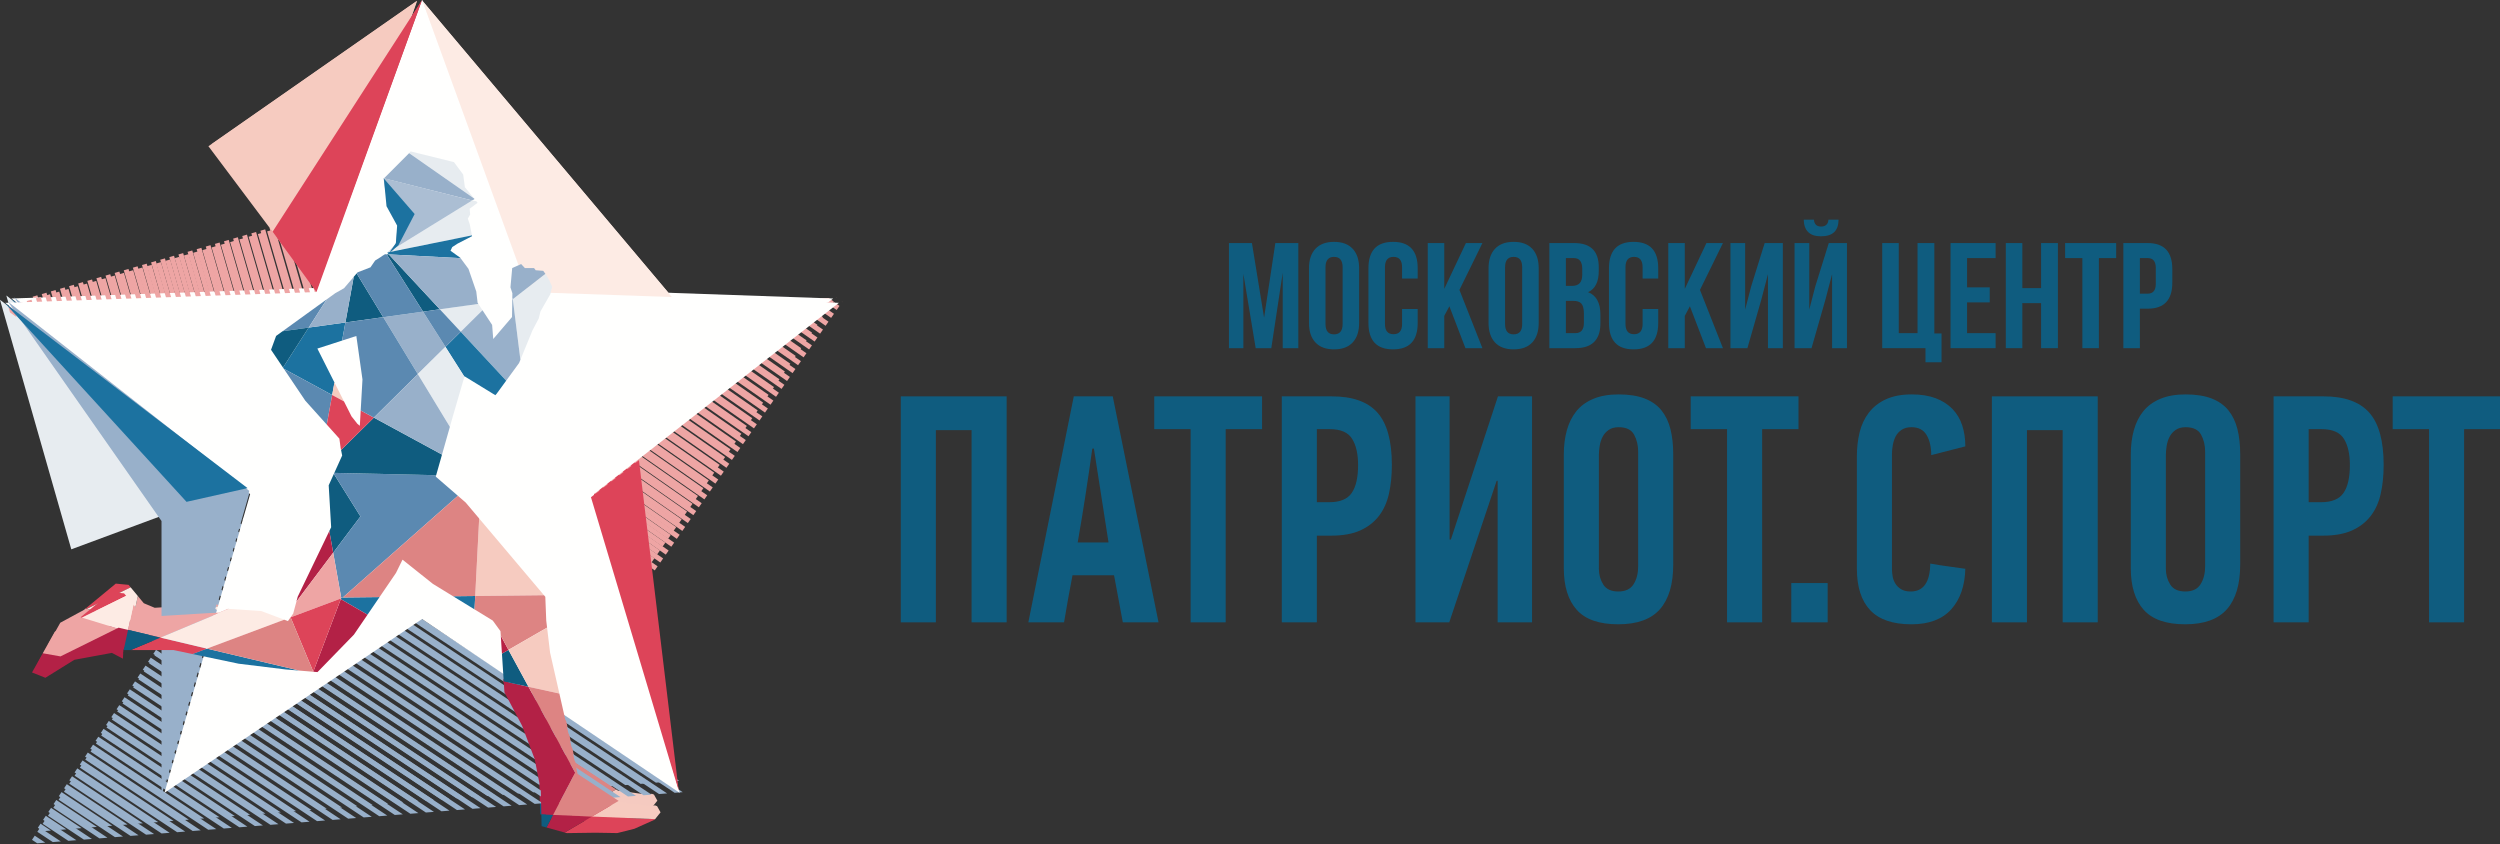 <?xml version="1.0" encoding="UTF-8"?>
<svg width="2550px" height="861px" viewBox="0 0 2550 861" version="1.1" xmlns="http://www.w3.org/2000/svg" xmlns:xlink="http://www.w3.org/1999/xlink">
    <rect x="0" y="0" width="2550" height="861" fill="#333333" stroke="none"/>
    <!-- Generator: Sketch 64 (93537) - https://sketch.com -->
    <title>Artboard 3</title>
    <desc>Created with Sketch.</desc>
    <defs>
        <polygon id="path-1" points="0 861 2550.483 861 2550.483 0.188 0 0.188"></polygon>
    </defs>
    <g id="Artboard-3" stroke="none" stroke-width="1" fill="none" fill-rule="evenodd">
        <polygon id="Fill-380" fill="#FDEAE3" points="533.013 301.39 681.886 298.63 431.001 0.875"></polygon>
        <polygon id="Fill-381" fill="#F5CAC0" points="215.954 146.992 323.477 290.361 425.488 0.871"></polygon>
        <polygon id="Fill-382" fill="#E6EDF1" points="6.426 301.387 78.11 552.272 249.046 488.866"></polygon>
        <path d="M852.8,303.505 L853.101,303.721 L853.273,303.476 L852.8,303.505 Z M837.146,304.373 L847.567,311.656 L850.434,307.548 L845.244,303.928 L837.146,304.373 Z M821.49,305.248 L842.027,319.589 L844.894,315.483 L829.59,304.796 L821.49,305.248 Z M805.836,306.115 L836.486,327.524 L839.353,323.418 L813.936,305.663 L805.836,306.115 Z M790.19,306.99 L830.938,335.459 L833.805,331.353 L798.281,306.545 L790.19,306.99 Z M774.528,307.856 L825.404,343.387 L828.265,339.279 L782.627,307.413 L774.528,307.856 Z M758.873,308.731 L819.863,351.322 L822.724,347.221 L766.966,308.279 L758.873,308.731 Z M743.219,309.599 L814.323,359.264 L817.183,355.149 L751.319,309.147 L743.219,309.599 Z M727.558,310.473 L808.776,367.192 L811.643,363.084 L735.664,310.027 L727.558,310.473 Z M711.91,311.339 L803.235,375.125 L806.109,371.019 L720.003,310.896 L711.91,311.339 Z M696.264,312.214 L797.695,383.06 L800.569,378.945 L704.356,311.762 L696.264,312.214 Z M680.602,313.082 L792.154,390.995 L795.021,386.887 L688.708,312.63 L680.602,313.082 Z M664.955,313.957 L786.612,398.93 L789.48,394.822 L673.047,313.505 L664.955,313.957 Z M649.3,314.83 L781.079,406.865 L783.939,402.75 L657.393,314.38 L649.3,314.83 Z M633.646,315.697 L775.538,414.798 L778.399,410.685 L641.738,315.247 L633.646,315.697 Z M617.991,316.565 L769.998,422.726 L772.858,418.62 L626.077,316.113 L617.991,316.565 Z M602.337,317.44 L764.45,430.661 L767.318,426.555 L610.43,316.995 L602.337,317.44 Z M586.676,318.307 L758.903,438.596 L761.783,434.488 L594.776,317.856 L586.676,318.307 Z M571.022,319.182 L753.368,446.524 L756.236,442.43 L579.121,318.731 L571.022,319.182 Z M555.374,320.048 L747.828,454.464 L750.696,450.358 L563.467,319.598 L555.374,320.048 Z M539.713,320.923 L742.287,462.401 L745.154,458.293 L547.82,320.471 L539.713,320.923 Z M524.066,321.798 L736.746,470.327 L739.613,466.228 L532.165,321.339 L524.066,321.798 Z M508.411,322.664 L731.206,478.269 L734.073,474.163 L516.504,322.214 L508.411,322.664 Z M492.757,323.533 L725.665,486.197 L728.526,482.096 L500.857,323.089 L492.757,323.533 Z M477.103,324.406 L720.125,494.139 L722.992,490.031 L485.196,323.962 L477.103,324.406 Z M461.448,325.274 L714.584,502.067 L717.451,497.966 L469.541,324.822 L461.448,325.274 Z M445.787,326.149 L709.043,510 L711.904,505.901 L453.894,325.697 L445.787,326.149 Z M430.14,327.015 L703.495,517.936 L706.37,513.836 L438.233,326.565 L430.14,327.015 Z M414.486,327.89 L697.955,525.87 L700.829,521.764 L422.578,327.445 L414.486,327.89 Z M398.831,328.757 L692.421,533.804 L695.288,529.697 L406.931,328.305 L398.831,328.757 Z M383.177,329.632 L686.881,541.74 L689.748,537.633 L391.277,329.18 L383.177,329.632 Z M367.523,330.5 L681.34,549.668 L684.207,545.567 L375.622,330.055 L367.523,330.5 Z M351.868,331.373 L675.8,557.601 L678.659,553.509 L359.968,330.923 L351.868,331.373 Z M336.214,332.24 L670.259,565.537 L673.126,561.429 L344.306,331.789 L336.214,332.24 Z M320.56,333.115 L664.718,573.471 L667.578,569.371 L328.652,332.664 L320.56,333.115 Z M304.905,333.983 L659.17,581.405 L662.045,577.306 L312.997,333.538 L304.905,333.983 Z M289.251,334.865 L653.63,589.333 L656.504,585.234 L297.343,334.406 L289.251,334.865 Z M273.597,335.724 L648.089,597.275 L650.963,593.168 L281.696,335.274 L273.597,335.724 Z M257.942,336.599 L642.556,605.202 L645.423,601.102 L266.042,336.147 L257.942,336.599 Z M242.288,337.466 L637.008,613.138 L639.882,609.038 L250.387,337.022 L242.288,337.466 Z M226.641,338.349 L631.474,621.072 L634.334,616.971 L234.733,337.889 L226.641,338.349 Z M210.979,339.209 L625.934,629.006 L628.793,624.907 L219.086,338.757 L210.979,339.209 Z M195.289,340.082 L620.371,636.963 L623.245,632.856 L203.388,339.639 L195.289,340.082 Z" id="Fill-383" fill="#EEA5A4"></path>
        <path d="M677.128,797.663 L255.494,517.684 L252.727,521.856 L669.036,798.301 L677.128,797.663 Z M583.353,805.089 L223.375,566.052 L220.601,570.224 L575.268,805.734 L583.353,805.089 Z M598.985,803.849 L228.722,557.996 L225.956,562.167 L590.9,804.494 L598.985,803.849 Z M614.611,802.616 L234.076,549.932 L231.31,554.103 L606.526,803.254 L614.611,802.616 Z M630.237,801.376 L239.431,541.868 L236.664,546.04 L622.151,802.014 L630.237,801.376 Z M520.836,810.042 L201.958,598.3 L199.191,602.472 L512.751,810.687 L520.836,810.042 Z M536.462,808.802 L207.312,590.236 L204.545,594.408 L528.376,809.447 L536.462,808.802 Z M552.087,807.569 L212.667,582.18 L209.899,586.351 L544.002,808.207 L552.087,807.569 Z M567.72,806.329 L218.021,574.116 L215.247,578.288 L559.642,806.967 L567.72,806.329 Z M458.312,814.995 L180.548,630.555 L177.774,634.719 L450.227,815.633 L458.312,814.995 Z M473.944,813.755 L185.895,622.484 L183.128,626.663 L465.859,814.4 L473.944,813.755 Z M489.57,812.515 L191.249,614.427 L188.482,618.599 L481.492,813.16 L489.57,812.515 Z M505.203,811.282 L196.604,606.363 L193.837,610.535 L497.118,811.92 L505.203,811.282 Z M395.802,819.948 L159.13,662.795 L156.364,666.967 L387.717,820.585 L395.802,819.948 Z M411.428,818.707 L164.492,654.731 L161.718,658.903 L403.343,819.352 L411.428,818.707 Z M427.054,817.475 L169.839,646.667 L167.066,650.839 L418.968,818.113 L427.054,817.475 Z M442.687,816.227 L175.193,638.611 L172.42,642.783 L434.601,816.872 L442.687,816.227 Z M333.278,824.893 L137.721,695.036 L134.954,699.214 L325.192,825.538 L333.278,824.893 Z M348.911,823.661 L143.075,686.979 L140.308,691.151 L340.825,824.298 L348.911,823.661 Z M364.536,822.42 L148.429,678.922 L145.655,683.087 L356.458,823.065 L364.536,822.42 Z M380.169,821.187 L153.784,670.859 L151.01,675.023 L372.084,821.826 L380.169,821.187 Z M270.761,829.853 L116.311,727.29 L113.537,731.455 L262.683,830.491 L270.761,829.853 Z M286.394,828.613 L121.665,719.226 L118.891,723.398 L278.309,829.258 L286.394,828.613 Z M302.02,827.373 L127.012,711.163 L124.245,715.334 L293.935,828.018 L302.02,827.373 Z M317.645,826.141 L132.366,703.106 L129.6,707.278 L309.567,826.778 L317.645,826.141 Z M208.244,834.806 L94.9,759.538 L92.127,763.709 L200.159,835.444 L208.244,834.806 Z M223.87,833.566 L100.248,751.474 L97.481,755.646 L215.784,834.211 L223.87,833.566 Z M239.503,832.319 L105.602,743.411 L102.835,747.582 L231.417,832.964 L239.503,832.319 Z M255.135,831.086 L110.956,735.347 L108.182,739.518 L247.05,831.724 L255.135,831.086 Z M145.727,839.759 L73.483,791.786 L70.717,795.95 L137.642,840.39 L145.727,839.759 Z M161.36,838.519 L78.837,783.722 L76.071,787.893 L153.274,839.157 L161.36,838.519 Z M176.985,837.279 L84.192,775.658 L81.425,779.83 L168.9,837.924 L176.985,837.279 Z M192.618,836.046 L89.546,767.595 L86.773,771.766 L184.533,836.677 L192.618,836.046 Z M83.21,844.705 L52.073,824.026 L49.299,828.198 L75.125,845.35 L83.21,844.705 Z M98.836,843.465 L57.42,815.97 L54.654,820.141 L90.751,844.11 L98.836,843.465 Z M114.468,842.232 L62.775,807.913 L60.008,812.078 L106.383,842.87 L114.468,842.232 Z M130.094,840.992 L68.129,799.842 L65.362,804.014 L122.009,841.63 L130.094,840.992 Z M36.319,848.418 L36.01,848.21 L35.853,848.454 L36.319,848.418 Z M51.952,847.178 L41.365,840.146 L38.591,844.325 L43.866,847.823 L51.952,847.178 Z M67.585,845.945 L46.719,832.097 L43.945,836.261 L59.499,846.583 L67.585,845.945 Z M645.87,800.143 L244.785,533.805 L242.018,537.983 L637.784,800.774 L645.87,800.143 Z M692.79,796.423 L260.856,509.606 L258.088,513.77 L684.705,797.061 L692.79,796.423 Z M661.495,798.896 L250.132,525.748 L247.373,529.913 L653.41,799.541 L661.495,798.896 Z" id="Fill-384" fill="#99B1CB"></path>
        <path d="M532.143,685.059 L391.319,198.922 L386.502,200.312 L525.556,680.328 L532.143,685.059 Z M455.779,630.125 L335.546,215.071 L330.737,216.468 L449.199,625.394 L455.779,630.125 Z M468.508,639.279 L344.836,212.375 L340.034,213.773 L461.921,634.548 L468.508,639.279 Z M481.231,648.439 L354.132,209.687 L349.331,211.078 L474.651,643.701 L481.231,648.439 Z M493.96,657.592 L363.429,206.993 L358.62,208.383 L487.373,652.854 L493.96,657.592 Z M404.866,593.505 L298.361,225.844 L293.558,227.234 L398.286,588.767 L404.866,593.505 Z M417.596,602.659 L307.664,223.156 L302.855,224.546 L411.016,597.921 L417.596,602.659 Z M430.326,611.819 L316.96,220.461 L312.151,221.851 L423.739,607.074 L430.326,611.819 Z M443.048,620.965 L326.257,217.766 L321.441,219.163 L436.468,616.234 L443.048,620.965 Z M353.954,556.878 L261.189,236.617 L256.379,238.007 L347.373,552.141 L353.954,556.878 Z M366.691,566.032 L270.485,233.922 L265.668,235.32 L360.103,561.301 L366.691,566.032 Z M379.414,575.192 L279.775,231.226 L274.965,232.624 L372.827,570.454 L379.414,575.192 Z M392.136,584.345 L289.071,228.539 L284.261,229.929 L385.556,579.607 L392.136,584.345 Z M303.048,520.258 L224.002,247.383 L219.2,248.781 L296.468,515.52 L303.048,520.258 Z M315.778,529.412 L233.299,244.688 L228.49,246.085 L309.191,524.674 L315.778,529.412 Z M328.508,538.565 L242.596,242 L237.786,243.397 L321.921,533.834 L328.508,538.565 Z M341.238,547.718 L251.892,239.305 L247.082,240.703 L334.651,542.987 L341.238,547.718 Z M252.143,483.631 L186.824,258.156 L182.021,259.546 L245.563,478.893 L252.143,483.631 Z M264.866,492.785 L196.12,255.468 L191.31,256.859 L258.286,488.054 L264.866,492.785 Z M277.596,501.937 L205.416,252.766 L200.607,254.163 L271.008,497.207 L277.596,501.937 Z M290.326,511.105 L214.713,250.078 L209.904,251.468 L283.739,506.367 L290.326,511.105 Z M201.23,447.011 L149.644,268.929 L144.842,270.32 L194.651,442.273 L201.23,447.011 Z M213.96,456.164 L158.941,266.234 L154.131,267.624 L207.373,451.427 L213.96,456.164 Z M226.683,465.325 L168.238,263.539 L163.428,264.929 L220.103,460.587 L226.683,465.325 Z M239.413,474.478 L177.527,260.851 L172.725,262.242 L232.833,469.74 L239.413,474.478 Z M150.325,410.384 L112.465,279.695 L107.656,281.093 L143.738,405.654 L150.325,410.384 Z M163.055,419.544 L121.755,277 L116.953,278.397 L156.468,414.807 L163.055,419.544 Z M175.778,428.698 L131.059,274.305 L126.249,275.703 L169.198,423.96 L175.778,428.698 Z M188.501,437.858 L140.348,271.617 L135.545,273.015 L181.921,433.121 L188.501,437.858 Z M99.413,373.764 L75.287,290.468 L70.477,291.859 L92.833,369.026 L99.413,373.764 Z M112.143,382.925 L84.583,287.773 L79.773,289.163 L105.556,378.18 L112.143,382.925 Z M124.873,392.078 L93.879,285.085 L89.07,286.476 L118.286,387.34 L124.873,392.078 Z M137.596,401.231 L103.176,282.39 L98.359,283.781 L131.016,396.493 L137.596,401.231 Z M48.508,337.137 L38.107,301.241 L33.298,302.632 L41.928,332.406 L48.508,337.137 Z M61.23,346.298 L47.404,298.546 L42.594,299.936 L54.65,341.559 L61.23,346.298 Z M73.96,355.451 L56.693,295.851 L51.884,297.242 L67.38,350.713 L73.96,355.451 Z M86.69,364.604 L65.99,293.156 L61.18,294.554 L80.11,359.866 L86.69,364.604 Z M10.325,309.67 L10.218,309.312 L9.938,309.391 L10.325,309.67 Z M23.048,318.824 L19.514,306.624 L14.712,308.015 L16.468,314.093 L23.048,318.824 Z M35.785,327.984 L28.811,303.929 L24.001,305.32 L29.198,323.253 L35.785,327.984 Z M506.691,666.746 L372.726,204.305 L367.923,205.695 L500.104,662.007 L506.691,666.746 Z M544.902,694.241 L400.629,196.22 L395.828,197.61 L538.315,689.496 L544.902,694.241 Z M519.414,675.906 L382.022,201.617 L377.212,203.007 L512.833,671.168 L519.414,675.906 Z" id="Fill-385" fill="#EEA5A4"></path>
        <polygon id="Fill-386" fill="#FFFFFE" points="323.933 293.619 11.678 304.471 257.925 496.781 171.739 797.11 430.74 622.346 689.745 797.11 603.561 496.781 849.808 304.471 537.553 293.619 430.74 0"></polygon>
        <polygon id="Fill-387" fill="#99B1CB" points="14.428 303.274 168.821 523.832 168.821 799.532 257.049 493.505"></polygon>
        <polygon id="Fill-388" fill="#E6EDF1" points="483.051 199.554 475.374 190.1 473.812 188.293 472.085 175.456 462.824 162.984 461.992 162.776 419.244 152.225 417.732 153.982"></polygon>
        <polygon id="Fill-389" fill="#99B1CB" points="481.112 201.56 392.433 179.348 417.735 153.981 483.048 199.553 483.492 200.091"></polygon>
        <polygon id="Fill-390" fill="#E6EDF1" points="529.615 361.721 532.231 355.356 541.801 332.054 548.064 320.162 549.821 313.045 559.698 295.785 561.476 288.244 558.716 281.851 555.346 276.096 554.739 275.264 522.111 300.709 521.973 300.731"></polygon>
        <polygon id="Fill-391" fill="#99B1CB" points="554.737 275.265 522.109 300.703 521.973 300.724 521.952 300.553 521.465 299.958 521.544 294.797 519.623 288.876 521.379 269.459 530.382 265.474 534.137 269.516 543.333 269.473 544.996 271.695 552.529 272.276"></polygon>
        <polygon id="Fill-392" fill="#99B1CB" points="431.75 313.305 391.711 318.889 399.244 331.289 426.503 376.138 382.271 419.847 450.802 457.018 382.271 419.847 426.503 376.138 454.242 348.721"></polygon>
        <polygon id="Fill-393" fill="#E6EDF1" points="491.503 311.894 487.339 305.551 460.89 309.242 448.619 310.955 469.606 333.533"></polygon>
        <polygon id="Fill-394" fill="#99B1CB" points="515.324 382.719 528.284 364.972 529.616 361.725 521.976 300.727 521.452 300.799 521.179 318.754 502.3 340.831 501.197 326.646 491.498 311.895 469.608 333.534"></polygon>
        <polygon id="Fill-395" fill="#1D72A0" points="473.314 378.748 473.435 378.318 482.539 383.902 504.472 397.355 504.522 397.147 505.711 395.879 510.823 388.876 515.324 382.719 469.608 333.534 454.248 348.722"></polygon>
        <polygon id="Fill-396" fill="#E6EDF1" points="458.71 429.148 461.87 418.017 473.311 378.745 454.244 348.719 426.505 376.135"></polygon>
        <polygon id="Fill-397" fill="#5B8AB2" points="334.94 300.927 290.572 332.996 316.734 329.34 290.965 369.558 316.734 329.34"></polygon>
        <polygon id="Fill-398" fill="#0D5C80" points="364.983 274.897 362.051 278.337 353.687 324.189 391.712 318.885"></polygon>
        <polygon id="Fill-399" fill="#1D72A0" points="291.79 370.783 291.202 369.916 290.959 369.557 316.734 329.339 353.684 324.193 362.056 278.334 353.684 324.193 350.357 342.399 325.485 350.441 328.567 356.555 342.667 384.538 340.373 397.132 352.265 403.575 340.373 397.132"></polygon>
        <polygon id="Fill-400" fill="#5B8AB2" points="334.946 426.86 313.378 402.848 291.789 370.786 340.372 397.127"></polygon>
        <polygon id="Fill-401" fill="#B22146" points="550.686 818.807 550.686 818.8 550.163 794.881 544.027 763.286 531.29 729.555 513.557 695.974 512.854 685.021 537.777 690.476 584.689 776.854 562.448 819.287 562.448 819.302"></polygon>
        <polygon id="Fill-402" fill="#DD4458" points="665.032 823.544 664.602 824.074 644.217 833.213 627.014 837.543 605.289 837.177 576.238 837.586 574.131 836.998 601.548 820.914 562.44 819.301 550.685 818.806 562.44 819.301 601.548 820.914"></polygon>
        <polygon id="Fill-403" fill="#F5CAC0" points="628.369 805.175 630.376 806.494 658.029 810.192 665.024 809.705 667.053 810.472 670.515 816.679 665.054 823.517 665.032 823.539 601.547 820.915 601.568 820.901"></polygon>
        <polygon id="Fill-404" fill="#0D5C80" points="537.775 690.476 512.852 685.029 511.06 657.139 517.619 653.369"></polygon>
        <polygon id="Fill-405" fill="#F5CAC0" points="488.154 521.266 553.33 598.419 484.183 599.201"></polygon>
        <polygon id="Fill-406" fill="#1D72A0" points="461.937 599.452 483.491 612.662 484.186 599.202 553.326 598.42 484.186 599.202"></polygon>
        <polygon id="Fill-407" fill="#B72244" points="517.617 653.365 511.06 657.143 509.897 639.159"></polygon>
        <polygon id="Fill-408" fill="#DD8583" points="483.493 612.661 484.182 599.2 553.322 598.426 554.654 599.995 555.028 609.464 555.609 624 556.447 630.996 524.851 649.195 517.62 653.367 509.899 639.153 509.784 637.347 509.606 634.566 509.134 633.913 501.844 623.9"></polygon>
        <polygon id="Fill-409" fill="#F5CAC0" points="556.446 630.996 524.85 649.195 517.618 653.367 537.774 690.474 568.789 697.262 567.233 690.388 559.464 656.183"></polygon>
        <polygon id="Fill-410" fill="#B22146" points="601.544 820.913 574.127 836.997 555.82 831.93 562.444 819.3"></polygon>
        <polygon id="Fill-411" fill="#0D5C80" points="555.82 831.932 562.443 819.302 550.68 818.808 550.939 830.577"></polygon>
        <polygon id="Fill-412" fill="#DD8583" points="537.775 690.476 568.79 697.264 587.153 778.102 628.368 805.174 601.567 820.9 601.546 820.908 562.446 819.295 562.446 819.288 584.687 776.854"></polygon>
        <polygon id="Fill-413" fill="#1D72A0" points="349.029 602.339 375.915 618.001 387.993 600.282 351.086 600.698 349.652 601.966 351.086 600.698 349.652 600.712 349.495 601.107"></polygon>
        <polygon id="Fill-414" fill="#0D5C80" points="341.396 555.656 337.518 533.881 338.658 531.515 339.353 530.06 336.887 487.9 342.077 476.424 368.805 519.194"></polygon>
        <polygon id="Fill-415" fill="#5B8AB2" points="349.495 601.111 341.395 555.653 304.417 604.845 341.395 555.653 368.805 519.191 342.083 476.421 342.542 475.411 444.919 477.769 444.718 478.486 444.51 479.202 466.766 498.447 351.086 600.694 349.645 600.716"></polygon>
        <polygon id="Fill-416" fill="#DD8583" points="466.761 498.445 351.081 600.693 387.988 600.284 404.517 576.043 411.097 562.675 441.653 587.017 461.938 599.453 484.179 599.195 488.157 521.267 474.61 505.233"></polygon>
        <polygon id="Fill-417" fill="#B22146" points="349.029 602.339 375.915 618.001 362.267 638.013 325.619 675.701 322.056 675.407 321.39 675.35"></polygon>
        <polygon id="Fill-418" fill="#B22146" points="341.396 555.656 337.518 533.881 334.228 540.704 305.765 599.809 304.417 604.848"></polygon>
        <polygon id="Fill-419" fill="#EEA5A4" points="298.564 620.611 348.393 601.966 349.024 602.34 349.498 601.107 341.391 555.657 304.419 604.848 301.215 616.833"></polygon>
        <polygon id="Fill-420" fill="#0D5C80" points="450.804 457.021 444.919 477.765 342.535 475.414 350.434 457.967 349.316 452.419 382.266 419.85"></polygon>
        <polygon id="Fill-421" fill="#F5CAC0" points="340.369 397.129 342.67 384.535 352.261 403.58"></polygon>
        <polygon id="Fill-422" fill="#DD4458" points="382.267 419.85 349.317 452.42 348.922 450.471 347.625 440.974 337.361 429.548 334.946 426.86 340.371 397.128 352.263 403.579 354.542 408.102 359.839 418.617 363.788 423.599 365.645 426.007 368.182 428.064 369.064 412.689"></polygon>
        <polygon id="Fill-423" fill="#5B8AB2" points="353.684 324.19 391.716 318.886 399.242 331.286 426.501 376.134 382.269 419.851 369.059 412.69 370.456 388.241 370.843 381.503 365.46 343.364 364.672 337.78 350.358 342.403"></polygon>
        <polygon id="Fill-424" fill="#99B1CB" points="426.501 376.136 382.27 419.852 450.8 457.024 458.706 429.149"></polygon>
        <polygon id="Fill-425" fill="#99B1CB" points="316.734 329.341 353.683 324.188 362.055 278.336 356.608 284.715 352.3 289.768 343.505 294.736 334.94 300.928"></polygon>
        <polygon id="Fill-426" fill="#0D5C80" points="290.569 332.991 316.738 329.343 290.963 369.554 278.922 351.663 283.981 337.837 284.283 337.535"></polygon>
        <polygon id="Fill-427" fill="#E6EDF1" points="480.868 236.641 478.712 225.545 476.762 219.775 479.113 215.69 478.589 209.855 486.567 203.87 485.276 202.301 481.113 201.562 396.534 253.715"></polygon>
        <polygon id="Fill-428" fill="#ACBED2" points="481.112 201.56 483.492 200.091 481.112 201.56 396.533 253.713 395.709 253.885 397.314 252.767 404.353 245.305 406.202 227.343 397.529 207.094 393.831 191.755 391.96 179.032"></polygon>
        <polygon id="Fill-429" fill="#0D5C80" points="395.143 255.665 397.336 255.78 448.622 310.957 431.748 313.301"></polygon>
        <polygon id="Fill-430" fill="#1D72A0" points="469.448 259.536 469.162 259.149 459.342 252.075 461.091 248.397 466.552 244.864 481.024 237.431 480.866 236.642 396.538 253.716 395.821 254.153 397.341 255.78"></polygon>
        <polygon id="Fill-431" fill="#DD4458" points="298.564 620.611 348.393 601.966 349.024 602.34 349.498 601.107 349.024 602.34 321.393 675.351"></polygon>
        <polygon id="Fill-432" fill="#1D72A0" points="307.459 674.198 293.518 673.044 246.376 667.267 199.893 657.533 214.415 652.1"></polygon>
        <polygon id="Fill-433" fill="#B22146" points="135.138 633.271 125.662 631.021 67.239 659.921 49.419 656.767 38.617 676.077 52.042 681.417 81.108 663.361 105.099 658.932 118.924 656.38 127.584 660.938 129.977 662.2 130.035 661.154 130.279 656.688 130.064 656.781 130.351 655.434 130.458 653.527 130.766 653.527"></polygon>
        <polygon id="Fill-434" fill="#DD4458" points="199.894 657.533 214.409 652.1 167.739 641.012 236.665 612.169 167.739 641.012 137.814 653.533 180.95 653.57"></polygon>
        <polygon id="Fill-435" fill="#EEA5A4" points="140.603 607.948 146.437 615.008 146.739 615.317 157.798 619.94 181 618.528 214.667 616.485 226.724 615.904 235.561 612.098 236.665 612.17 167.733 641.013 135.134 633.272 130.762 653.528 135.134 633.272"></polygon>
        <polygon id="Fill-436" fill="#EEA5A4" points="124.147 631.777 67.242 659.923 49.416 656.763 50.907 654.096 61.472 635.202 85.678 622.064 87.513 620.544"></polygon>
        <polygon id="Fill-437" fill="#DD4458" points="88.789 620.934 87.513 620.54 87.557 620.511 88.022 620.124 118.105 595.281 131.165 596.549 133.244 599.051"></polygon>
        <polygon id="Fill-438" fill="#FDEAE3" points="135.138 633.271 125.662 631.021 124.401 631.651 124.142 631.773 89.228 621.072 88.791 620.936 133.238 599.053 133.297 599.117 140.607 607.948"></polygon>
        <polygon id="Fill-439" fill="#0D5C80" points="167.738 641.013 135.139 633.272 130.767 653.535 137.82 653.535"></polygon>
        <polygon id="Fill-440" fill="#FDEAE3" points="214.413 652.101 167.737 641.013 236.662 612.169 268.967 614.291 292.154 623.007"></polygon>
        <polygon id="Fill-441" fill="#DD8583" points="321.391 675.351 307.457 674.197 214.413 652.106 292.154 623.012 295.896 624.417 298.562 620.611"></polygon>
        <polygon id="Fill-442" fill="#5B8AB2" points="431.75 313.305 448.622 310.954 469.609 333.533 454.242 348.721"></polygon>
        <polygon id="Fill-443" fill="#5B8AB2" points="395.143 255.665 393.508 255.579 391.194 257.005 390.642 257.393 388.814 258.661 383.596 261.922 378.901 268.76 365.927 273.785 364.981 274.896 391.717 318.884 431.748 313.301"></polygon>
        <polygon id="Fill-444" fill="#99B1CB" points="471.434 262.222 469.449 259.534 397.334 255.771 448.626 310.949 460.89 309.243 487.332 305.558 486.594 304.426 486.099 300.225 485.247 293.087 481.297 281.597 477.398 270.293"></polygon>
        <polygon id="Fill-445" fill="#1D72A0" points="392.344 179.512 423.287 215.164 406.952 246.581 397.533 254.744 404.437 244.373 405.698 226.783 395.011 207.308"></polygon>
        <polygon id="Fill-446" fill="#DD4458" points="280.475 232.974 324.585 293.62 430.74 0.001"></polygon>
        <polygon id="Fill-447" fill="#1D72A0" points="255.292 490.744 193.95 504.528 11.295 304.648"></polygon>
        <polygon id="Fill-448" fill="#DD4458" points="648.804 462.67 688.779 794.887 600.558 499.892"></polygon>
        <polygon id="Fill-449" fill="#FDEBE4" points="430.758 0.886 685.299 302.978 534.253 305.773"></polygon>
        <polygon id="Fill-450" fill="#F6CBC0" points="425.164 0.887 212.583 149.137 321.669 294.585"></polygon>
        <polygon id="Fill-451" fill="#E7ECF0" points="72.724 560.315 246.148 495.978 -0 305.774"></polygon>
        <path d="M223.415,343.269 L634.148,630.115 L637.05,625.95 L231.629,342.81 L223.415,343.269 Z M191.612,345.04 L622.887,646.235 L625.797,642.07 L199.833,344.581 L191.612,345.04 Z M239.298,342.388 L639.767,622.065 L642.677,617.901 L247.513,341.929 L239.298,342.388 Z M826.931,309.695 L847.76,324.246 L850.67,320.082 L835.145,309.237 L826.931,309.695 Z M842.815,308.814 L853.387,316.189 L856.297,312.032 L851.029,308.355 L842.815,308.814 Z M858.698,307.925 L859.006,308.14 L859.178,307.896 L858.698,307.925 Z M763.403,313.229 L825.275,356.436 L828.185,352.279 L771.618,312.77 L763.403,313.229 Z M779.287,312.348 L830.902,348.387 L833.804,344.229 L787.501,311.889 L779.287,312.348 Z M795.17,311.458 L836.521,340.337 L839.431,336.173 L803.385,311.007 L795.17,311.458 Z M811.047,310.577 L842.141,332.295 L845.051,328.123 L819.261,310.118 L811.047,310.577 Z M699.875,316.763 L802.79,388.634 L805.7,384.469 L708.089,316.304 L699.875,316.763 Z M715.759,315.874 L808.416,380.584 L811.32,376.42 L723.973,315.422 L715.759,315.874 Z M731.643,314.993 L814.036,372.535 L816.939,368.371 L739.857,314.54 L731.643,314.993 Z M747.52,314.111 L819.656,364.486 L822.566,360.328 L755.741,313.652 L747.52,314.111 Z M636.348,320.296 L780.304,420.838 L783.214,416.666 L644.562,319.838 L636.348,320.296 Z M652.232,319.415 L785.924,412.789 L788.834,408.617 L660.446,318.956 L652.232,319.415 Z M668.116,318.526 L791.551,404.732 L794.454,400.568 L676.33,318.067 L668.116,318.526 Z M683.992,317.644 L797.17,396.683 L800.081,392.526 L692.213,317.186 L683.992,317.644 Z M572.821,323.83 L757.82,453.029 L760.73,448.864 L581.035,323.372 L572.821,323.83 Z M588.704,322.949 L763.439,444.979 L766.349,440.815 L596.918,322.49 L588.704,322.949 Z M604.581,322.06 L769.058,436.93 L771.968,432.766 L612.802,321.608 L604.581,322.06 Z M620.464,321.178 L774.685,428.88 L777.588,424.716 L628.678,320.727 L620.464,321.178 Z M509.292,327.364 L735.334,485.226 L738.245,481.061 L517.507,326.905 L509.292,327.364 Z M525.176,326.482 L740.954,477.177 L743.864,473.019 L533.39,326.023 L525.176,326.482 Z M541.053,325.601 L746.574,469.127 L749.484,464.963 L549.267,325.142 L541.053,325.601 Z M556.937,324.712 L752.2,461.078 L755.103,456.914 L565.151,324.253 L556.937,324.712 Z M445.765,330.897 L712.842,517.423 L715.752,513.259 L453.979,330.439 L445.765,330.897 Z M461.642,330.016 L718.468,509.374 L721.378,505.209 L469.863,329.557 L461.642,330.016 Z M477.525,329.127 L724.088,501.332 L726.998,497.16 L485.747,328.676 L477.525,329.127 Z M493.409,328.246 L729.707,493.275 L732.618,489.111 L501.623,327.794 L493.409,328.246 Z M382.238,334.431 L690.364,549.621 L693.267,545.456 L390.452,333.973 L382.238,334.431 Z M398.122,333.55 L695.984,541.571 L698.894,537.407 L406.335,333.091 L398.122,333.55 Z M413.998,332.668 L701.603,533.522 L704.513,529.358 L422.212,332.209 L413.998,332.668 Z M429.881,331.786 L707.222,525.473 L710.132,521.309 L438.095,331.32 L429.881,331.786 Z M318.709,337.965 L667.872,581.818 L670.782,577.654 L326.924,337.514 L318.709,337.965 Z M334.586,337.083 L673.498,573.769 L676.401,569.604 L342.808,336.624 L334.586,337.083 Z M350.47,336.202 L679.118,565.72 L682.028,561.562 L358.684,335.743 L350.47,336.202 Z M366.354,335.32 L684.738,557.67 L687.647,553.513 L374.568,334.861 L366.354,335.32 Z M255.182,341.498 L645.386,614.016 L648.296,609.852 L263.396,341.047 L255.182,341.498 Z M271.059,340.617 L651.013,605.966 L653.916,601.802 L279.273,340.158 L271.059,340.617 Z M286.943,339.735 L656.632,597.917 L659.542,593.752 L295.157,339.277 L286.943,339.735 Z M302.826,338.853 L662.252,589.868 L665.163,585.703 L311.04,338.395 L302.826,338.853 Z M207.531,344.151 L628.521,638.164 L631.431,633.999 L215.752,343.692 L207.531,344.151 Z" id="Fill-452" fill="#EEA5A4"></path>
        <path d="M255.323,521.255 L688.154,808.667 L696.361,808.015 L258.134,517.027 L255.323,521.255 Z M249.883,529.455 L672.263,809.929 L680.463,809.277 L252.693,525.22 L249.883,529.455 Z M244.45,537.633 L656.408,811.183 L664.608,810.531 L247.26,533.405 L244.45,537.633 Z M239.017,545.812 L640.546,812.437 L648.753,811.785 L241.827,541.583 L239.017,545.812 Z M233.583,553.991 L624.691,813.692 L632.898,813.047 L236.4,549.762 L233.583,553.991 Z M228.157,562.168 L608.837,814.953 L617.036,814.3 L230.967,557.94 L228.157,562.168 Z M222.725,570.347 L592.981,816.208 L601.181,815.555 L225.534,566.118 L222.725,570.347 Z M217.299,578.526 L577.119,817.462 L585.326,816.81 L220.102,574.297 L217.299,578.526 Z M211.866,586.704 L561.264,818.717 L569.472,818.064 L214.675,582.475 L211.866,586.704 Z M206.432,594.889 L545.408,819.97 L553.609,819.326 L209.242,590.653 L206.432,594.889 Z M200.999,603.061 L529.547,821.232 L537.754,820.58 L203.809,598.831 L200.999,603.061 Z M195.573,611.239 L513.692,822.487 L521.898,821.834 L198.383,607.017 L195.573,611.239 Z M190.141,619.425 L497.836,823.741 L506.037,823.088 L192.949,615.189 L190.141,619.425 Z M184.707,627.604 L481.982,824.995 L490.182,824.343 L187.517,623.366 L184.707,627.604 Z M179.274,635.781 L466.126,826.257 L474.326,825.604 L182.084,631.546 L179.274,635.781 Z M173.848,643.959 L450.264,827.512 L458.471,826.859 L176.658,639.731 L173.848,643.959 Z M168.414,652.138 L434.41,828.765 L442.609,828.114 L171.224,647.909 L168.414,652.138 Z M162.981,660.317 L418.554,830.02 L426.754,829.375 L165.791,656.088 L162.981,660.317 Z M157.556,668.495 L402.692,831.274 L410.899,830.629 L160.365,664.266 L157.556,668.495 Z M152.123,676.673 L386.837,832.535 L395.036,831.884 L154.932,672.444 L152.123,676.673 Z M146.689,684.852 L370.982,833.79 L379.182,833.137 L149.499,680.623 L146.689,684.852 Z M141.256,693.03 L355.127,835.044 L363.327,834.392 L144.066,688.802 L141.256,693.03 Z M135.83,701.215 L339.265,836.299 L347.472,835.654 L138.64,696.979 L135.83,701.215 Z M130.397,709.394 L323.41,837.56 L331.61,836.907 L133.206,705.157 L130.397,709.394 Z M124.964,717.572 L307.554,838.815 L315.754,838.162 L127.773,713.336 L124.964,717.572 Z M119.538,725.751 L291.7,840.069 L299.9,839.424 L122.348,721.521 L119.538,725.751 Z M114.105,733.929 L275.838,841.323 L284.045,840.679 L116.915,729.7 L114.105,733.929 Z M108.672,742.108 L259.982,842.578 L268.182,841.932 L111.481,737.879 L108.672,742.108 Z M103.238,750.286 L244.128,843.839 L252.327,843.187 L106.048,746.057 L103.238,750.286 Z M97.812,758.464 L228.273,845.093 L236.473,844.441 L100.622,754.235 L97.812,758.464 Z M92.38,766.643 L212.41,846.348 L220.617,845.702 L95.189,762.414 L92.38,766.643 Z M86.947,774.821 L196.555,847.609 L204.755,846.957 L89.756,770.592 L86.947,774.821 Z M81.513,782.999 L180.7,848.864 L188.9,848.211 L84.323,778.77 L81.513,782.999 Z M76.087,791.185 L164.838,850.119 L173.045,849.466 L78.897,786.956 L76.087,791.185 Z M70.654,799.363 L148.983,851.372 L157.19,850.727 L73.464,795.128 L70.654,799.363 Z M65.221,807.541 L133.128,852.627 L141.328,851.982 L68.038,803.306 L65.221,807.541 Z M59.795,815.721 L117.266,853.881 L125.473,853.236 L62.604,811.484 L59.795,815.721 Z M54.362,823.899 L101.41,855.142 L109.618,854.49 L57.172,819.67 L54.362,823.899 Z M48.929,832.077 L85.556,856.397 L93.755,855.745 L51.738,827.848 L48.929,832.077 Z M43.503,840.255 L69.701,857.652 L77.901,856.999 L46.312,836.026 L43.503,840.255 Z M38.069,848.434 L53.845,858.913 L62.045,858.261 L40.879,844.205 L38.069,848.434 Z M32.636,856.612 L37.984,860.167 L46.183,859.515 L35.446,852.383 L32.636,856.612 Z M29.855,860.812 L30.328,860.769 L30.012,860.561 L29.855,860.812 Z" id="Fill-453" fill="#98B0CA"></path>
        <path d="M520.457,685.744 L381.059,204.545 L376.185,205.957 L513.776,680.941 L520.457,685.744 Z M546.311,704.344 L399.945,199.076 L395.064,200.488 L539.63,699.542 L546.311,704.344 Z M507.54,676.454 L371.633,207.276 L366.752,208.695 L500.867,671.652 L507.54,676.454 Z M29.782,332.755 L22.707,308.355 L17.833,309.767 L23.102,327.952 L29.782,332.755 Z M16.866,323.472 L13.282,311.086 L8.401,312.498 L10.186,318.67 L16.866,323.472 Z M3.957,314.183 L3.85,313.817 L3.562,313.896 L3.957,314.183 Z M81.433,369.919 L60.432,297.425 L55.558,298.844 L74.752,365.11 L81.433,369.919 Z M68.517,360.623 L50.999,300.163 L46.124,301.568 L61.836,355.82 L68.517,360.623 Z M55.608,351.333 L41.573,302.894 L36.692,304.306 L48.927,346.531 L55.608,351.333 Z M42.691,342.044 L32.141,305.625 L27.267,307.036 L36.011,337.242 L42.691,342.044 Z M133.077,407.07 L98.155,286.501 L93.274,287.913 L126.396,402.267 L133.077,407.07 Z M120.167,397.78 L88.723,289.232 L83.841,290.644 L113.487,392.978 L120.167,397.78 Z M107.258,388.498 L79.297,291.963 L74.416,293.375 L100.578,383.688 L107.258,388.498 Z M94.342,379.208 L69.864,294.694 L64.983,296.106 L87.662,374.399 L94.342,379.208 Z M184.727,444.227 L135.872,275.571 L130.998,276.99 L178.054,439.425 L184.727,444.227 Z M171.818,434.938 L126.446,278.301 L121.565,279.721 L165.138,430.136 L171.818,434.938 Z M158.909,425.648 L117.014,281.039 L112.132,282.452 L152.228,420.846 L158.909,425.648 Z M145.993,416.359 L107.581,283.77 L102.707,285.182 L139.312,411.557 L145.993,416.359 Z M236.378,481.385 L173.596,264.647 L168.722,266.059 L229.698,476.582 L236.378,481.385 Z M223.469,472.095 L164.163,267.378 L159.289,268.789 L216.789,467.293 L223.469,472.095 Z M210.553,462.806 L154.737,270.108 L149.856,271.521 L203.872,458.003 L210.553,462.806 Z M197.644,453.516 L145.305,272.839 L140.423,274.251 L190.963,448.714 L197.644,453.516 Z M288.028,518.542 L211.319,253.716 L206.438,255.135 L281.349,513.733 L288.028,518.542 Z M275.119,509.253 L201.887,256.454 L197.013,257.866 L268.439,504.443 L275.119,509.253 Z M262.203,499.963 L192.454,259.185 L187.58,260.597 L255.53,495.161 L262.203,499.963 Z M249.294,490.674 L183.028,261.916 L178.147,263.328 L242.614,485.871 L249.294,490.674 Z M339.68,555.692 L249.036,242.792 L244.162,244.204 L332.999,550.89 L339.68,555.692 Z M326.77,546.41 L239.61,245.523 L234.729,246.935 L320.09,541.6 L326.77,546.41 Z M313.853,537.121 L230.178,248.254 L225.296,249.666 L307.174,532.311 L313.853,537.121 Z M300.945,527.831 L220.745,250.985 L215.871,252.404 L294.265,523.022 L300.945,527.831 Z M391.33,592.857 L286.76,231.861 L281.879,233.281 L384.649,588.048 L391.33,592.857 Z M378.421,583.56 L277.327,234.593 L272.453,236.012 L371.74,578.758 L378.421,583.56 Z M365.505,574.271 L267.901,237.33 L263.02,238.743 L358.824,569.469 L365.505,574.271 Z M352.596,564.989 L258.469,240.061 L253.587,241.473 L345.915,560.18 L352.596,564.989 Z M442.98,630.008 L324.483,220.938 L319.603,222.35 L436.3,625.205 L442.98,630.008 Z M430.071,620.718 L315.051,223.669 L310.17,225.081 L423.392,615.916 L430.071,620.718 Z M417.155,611.429 L305.618,226.4 L300.744,227.812 L410.475,606.626 L417.155,611.429 Z M404.246,602.146 L296.192,229.131 L291.311,230.543 L397.565,597.337 L404.246,602.146 Z M494.631,667.165 L362.2,210.007 L357.326,211.419 L487.951,662.363 L494.631,667.165 Z M481.723,657.876 L352.774,212.745 L347.894,214.157 L475.042,653.073 L481.723,657.876 Z M468.806,648.586 L343.342,215.476 L338.461,216.888 L462.126,643.784 L468.806,648.586 Z M455.896,639.297 L333.909,218.207 L329.035,219.619 L449.217,634.494 L455.896,639.297 Z M533.366,695.033 L390.491,201.814 L385.617,203.226 L526.692,690.231 L533.366,695.033 Z" id="Fill-454" fill="#EEA5A4"></path>
        <polygon id="Fill-455" fill="#FFFFFE" points="430.494 -0 322.132 297.898 5.325 308.902 255.163 504.021 167.725 808.714 430.494 631.406 693.262 808.714 605.823 504.014 855.662 308.902 538.856 297.898"></polygon>
        <polygon id="Fill-456" fill="#98B0CA" points="8.119 307.689 164.755 531.459 164.755 811.172 254.266 500.695"></polygon>
        <polygon id="Fill-457" fill="#E7ECF0" points="483.564 202.459 475.773 192.869 474.189 191.027 472.44 178.01 463.043 165.359 462.197 165.144 418.833 154.443 417.298 156.22"></polygon>
        <polygon id="Fill-458" fill="#98B0CA" points="481.596 204.496 391.627 181.954 417.294 156.221 483.56 202.46 484.012 203.005"></polygon>
        <polygon id="Fill-459" fill="#E7ECF0" points="530.807 366.988 533.459 360.523 543.164 336.884 549.53 324.828 551.307 317.61 561.328 300.092 563.126 292.437 560.331 285.957 556.912 280.115 556.295 279.27 523.195 305.081 523.052 305.102"></polygon>
        <polygon id="Fill-460" fill="#98B0CA" points="556.292 279.272 523.191 305.083 523.055 305.105 523.033 304.933 522.539 304.323 522.618 299.091 520.668 293.084 522.453 273.38 531.585 269.345 535.391 273.445 544.716 273.395 546.407 275.652 554.056 276.24"></polygon>
        <polygon id="Fill-461" fill="#98B0CA" points="431.517 317.867 390.898 323.53 398.538 336.109 426.192 381.61 381.314 425.964 450.848 463.673 381.314 425.964 426.192 381.61 454.339 353.799"></polygon>
        <polygon id="Fill-462" fill="#E7ECF0" points="492.14 316.436 487.911 310.007 461.082 313.748 448.632 315.483 469.927 338.391"></polygon>
        <polygon id="Fill-463" fill="#98B0CA" points="516.306 388.291 529.452 370.286 530.807 366.988 523.051 305.102 522.528 305.181 522.248 323.395 503.096 345.793 501.971 331.401 492.137 316.435 469.924 338.389"></polygon>
        <polygon id="Fill-464" fill="#1C72A0" points="473.683 384.261 473.812 383.824 483.044 389.487 505.3 403.141 505.343 402.926 506.554 401.643 511.744 394.54 516.303 388.289 469.927 338.387 454.337 353.798"></polygon>
        <polygon id="Fill-465" fill="#E7ECF0" points="458.868 435.396 462.072 424.107 473.683 384.261 454.339 353.798 426.19 381.616"></polygon>
        <polygon id="Fill-466" fill="#5B89B1" points="333.297 305.308 288.276 337.835 314.826 334.137 288.678 374.943 314.826 334.137"></polygon>
        <polygon id="Fill-467" fill="#0F5C7F" points="363.779 278.898 360.804 282.381 352.317 328.907 390.894 323.531"></polygon>
        <polygon id="Fill-468" fill="#1C72A0" points="289.518 376.181 288.923 375.3 288.68 374.941 314.828 334.135 352.315 328.91 360.801 282.384 352.315 328.91 348.939 347.389 323.708 355.545 326.833 361.745 341.14 390.137 338.804 402.91 350.874 409.454 338.804 402.91"></polygon>
        <polygon id="Fill-469" fill="#5B89B1" points="333.302 433.073 311.419 408.718 289.515 376.183 338.807 402.911"></polygon>
        <polygon id="Fill-470" fill="#B32146" points="552.181 830.729 552.181 830.722 551.651 806.452 545.429 774.398 532.498 740.172 514.514 706.104 513.797 695.001 539.085 700.527 586.679 788.167 564.115 831.217 564.108 831.224"></polygon>
        <polygon id="Fill-471" fill="#DD4459" points="668.195 835.533 667.758 836.078 647.072 845.353 629.626 849.74 607.578 849.36 578.111 849.775 575.967 849.18 603.779 832.866 564.112 831.225 552.178 830.731 564.112 831.225 603.779 832.866"></polygon>
        <polygon id="Fill-472" fill="#F6CBC0" points="630.999 816.898 633.034 818.231 661.089 821.987 668.192 821.492 670.242 822.273 673.762 828.574 668.214 835.505 668.192 835.534 603.783 832.868 603.805 832.853"></polygon>
        <polygon id="Fill-473" fill="#0F5C7F" points="539.082 700.53 513.794 694.997 511.98 666.713 518.633 662.878"></polygon>
        <polygon id="Fill-474" fill="#F6CBC0" points="488.74 528.855 554.862 607.134 484.712 607.922"></polygon>
        <polygon id="Fill-475" fill="#1C72A0" points="462.143 608.177 484.011 621.581 484.706 607.926 554.865 607.131 484.706 607.926"></polygon>
        <polygon id="Fill-476" fill="#B82144" points="518.633 662.877 511.982 666.711 510.806 648.462"></polygon>
        <polygon id="Fill-477" fill="#DD8483" points="484.014 621.58 484.709 607.925 554.868 607.13 556.214 608.728 556.595 618.333 557.175 633.084 558.028 640.18 525.974 658.644 518.634 662.873 510.807 648.459 510.685 646.624 510.506 643.8 510.019 643.141 502.628 632.984"></polygon>
        <polygon id="Fill-478" fill="#F6CBC0" points="558.026 640.182 525.971 658.646 518.631 662.875 539.082 700.527 570.554 707.415 568.97 700.441 561.087 665.735"></polygon>
        <polygon id="Fill-479" fill="#B32146" points="603.782 832.864 575.971 849.185 557.392 844.038 564.109 831.222"></polygon>
        <polygon id="Fill-480" fill="#0F5C7F" points="557.39 844.041 564.114 831.226 552.179 830.731 552.437 842.672"></polygon>
        <polygon id="Fill-481" fill="#DD8483" points="539.082 700.53 570.549 707.411 589.185 789.431 631.001 816.898 603.8 832.854 603.778 832.861 564.111 831.226 564.111 831.219 586.676 788.17"></polygon>
        <polygon id="Fill-482" fill="#1C72A0" points="347.591 611.11 374.864 627 387.121 609.024 349.677 609.439 348.222 610.73 349.677 609.439 348.215 609.462 348.065 609.862"></polygon>
        <polygon id="Fill-483" fill="#0F5C7F" points="339.847 563.744 335.905 541.653 337.066 539.252 337.775 537.776 335.274 495.006 340.541 483.358 367.658 526.751"></polygon>
        <polygon id="Fill-484" fill="#5B89B1" points="348.063 609.861 339.849 563.744 302.333 613.653 339.849 563.744 367.653 526.751 340.537 483.365 341.002 482.333 444.877 484.719 444.669 485.451 444.462 486.174 467.041 505.699 349.676 609.438 348.213 609.46"></polygon>
        <polygon id="Fill-485" fill="#DD8483" points="467.037 505.702 349.68 609.441 387.117 609.018 403.89 584.425 410.562 570.864 441.562 595.564 462.141 608.179 484.713 607.921 488.741 528.854 475 512.59"></polygon>
        <polygon id="Fill-486" fill="#B32146" points="347.591 611.11 374.864 627 361.024 647.299 323.837 685.539 320.225 685.239 319.551 685.181"></polygon>
        <polygon id="Fill-487" fill="#B32146" points="339.847 563.744 335.905 541.653 332.578 548.57 303.7 608.542 302.33 613.653"></polygon>
        <polygon id="Fill-488" fill="#EEA5A4" points="296.392 629.647 346.939 610.731 347.59 611.111 348.064 609.864 339.849 563.747 302.333 613.656 299.073 625.813"></polygon>
        <polygon id="Fill-489" fill="#0F5C7F" points="450.847 463.675 444.876 484.719 341.001 482.333 349.015 464.635 347.882 459.009 381.313 425.966"></polygon>
        <polygon id="Fill-490" fill="#F6CBC0" points="338.807 402.911 341.136 390.138 350.87 409.455"></polygon>
        <polygon id="Fill-491" fill="#DD4459" points="381.313 425.964 347.882 459.007 347.481 457.036 346.163 447.396 335.754 435.798 333.303 433.074 338.808 402.913 350.872 409.457 353.187 414.043 358.555 424.709 362.562 429.762 364.447 432.214 367.028 434.3 367.917 418.702"></polygon>
        <polygon id="Fill-492" fill="#5B89B1" points="352.314 328.91 390.898 323.527 398.539 336.106 426.192 381.615 381.314 425.961 367.918 418.7 369.33 393.892 369.724 387.055 364.262 348.363 363.46 342.694 348.938 347.389"></polygon>
        <polygon id="Fill-493" fill="#98B0CA" points="426.189 381.613 381.312 425.96 450.846 463.676 458.867 435.393"></polygon>
        <polygon id="Fill-494" fill="#98B0CA" points="314.825 334.138 352.312 328.913 360.805 282.387 355.281 288.859 350.916 293.984 341.991 299.031 333.296 305.309"></polygon>
        <polygon id="Fill-495" fill="#0F5C7F" points="288.28 337.839 314.822 334.139 288.681 374.938 276.461 356.783 281.593 342.755 281.901 342.447"></polygon>
        <polygon id="Fill-496" fill="#E7ECF0" points="481.35 240.087 479.163 228.834 477.186 222.971 479.565 218.835 479.042 212.907 487.127 206.843 485.823 205.237 481.593 204.499 395.788 257.412"></polygon>
        <polygon id="Fill-497" fill="#ABBED3" points="481.596 204.496 484.012 203.005 481.596 204.496 395.784 257.408 394.946 257.58 396.573 256.448 403.719 248.878 405.597 230.651 396.802 210.108 393.046 194.54 391.147 181.638"></polygon>
        <polygon id="Fill-498" fill="#0F5C7F" points="394.376 259.386 396.605 259.501 448.636 315.481 431.52 317.868"></polygon>
        <polygon id="Fill-499" fill="#1C72A0" points="469.763 263.315 469.469 262.921 459.506 255.746 461.291 252.012 466.831 248.435 481.504 240.887 481.346 240.084 395.785 257.409 395.069 257.853 396.602 259.502"></polygon>
        <polygon id="Fill-500" fill="#DD4459" points="296.392 629.647 346.939 610.731 347.59 611.111 348.064 609.864 347.59 611.111 319.55 685.183"></polygon>
        <polygon id="Fill-501" fill="#1C72A0" points="305.415 684.014 291.273 682.846 243.443 676.983 196.287 667.106 211.016 661.594"></polygon>
        <polygon id="Fill-502" fill="#B32146" points="130.587 642.491 120.975 640.212 61.698 669.528 43.621 666.324 32.661 685.92 46.28 691.339 75.775 673.026 100.11 668.524 114.137 665.936 122.918 670.56 125.355 671.843 125.412 670.782 125.663 666.252 125.441 666.345 125.734 664.976 125.842 663.048 126.15 663.048"></polygon>
        <polygon id="Fill-503" fill="#DD4459" points="196.286 667.106 211.014 661.594 163.659 650.348 233.587 621.082 163.659 650.348 133.31 663.049 177.061 663.078"></polygon>
        <polygon id="Fill-504" fill="#EEA5A4" points="136.13 616.8 142.05 623.961 142.352 624.276 153.576 628.964 177.122 627.537 211.276 625.466 223.512 624.878 232.472 621.008 233.59 621.079 163.661 650.345 130.589 642.489 126.152 663.047 130.589 642.489"></polygon>
        <polygon id="Fill-505" fill="#EEA5A4" points="119.433 640.973 61.697 669.529 43.62 666.325 45.132 663.623 55.848 644.45 80.405 631.124 82.268 629.577"></polygon>
        <polygon id="Fill-506" fill="#DD4459" points="83.561 629.974 82.271 629.58 82.307 629.544 82.78 629.15 113.3 603.948 126.561 605.231 128.667 607.776"></polygon>
        <polygon id="Fill-507" fill="#FDEBE4" points="130.587 642.491 120.975 640.212 119.692 640.842 119.434 640.971 84.004 630.112 83.56 629.976 128.666 607.77 128.723 607.842 136.128 616.802"></polygon>
        <polygon id="Fill-508" fill="#0F5C7F" points="163.661 650.346 130.589 642.49 126.152 663.047 133.306 663.047"></polygon>
        <polygon id="Fill-509" fill="#FDEBE4" points="211.016 661.594 163.659 650.348 233.587 621.082 266.358 623.24 289.882 632.085"></polygon>
        <polygon id="Fill-510" fill="#DD8483" points="319.55 685.182 305.415 684.014 211.016 661.593 289.883 632.084 293.689 633.51 296.392 629.647"></polygon>
        <polygon id="Fill-511" fill="#5B89B1" points="431.517 317.867 448.633 315.48 469.929 338.388 454.339 353.799"></polygon>
        <polygon id="Fill-512" fill="#5B89B1" points="394.376 259.386 392.721 259.3 390.369 260.748 389.811 261.135 387.954 262.425 382.657 265.73 377.897 272.675 364.737 277.779 363.777 278.897 390.893 323.53 431.52 317.868"></polygon>
        <polygon id="Fill-513" fill="#98B0CA" points="471.778 266.04 469.764 263.316 396.603 259.503 448.633 315.483 461.084 313.748 487.913 310.007 487.161 308.86 486.659 304.596 485.799 297.356 481.785 285.694 477.835 274.226"></polygon>
        <polygon id="Fill-514" fill="#1C72A0" points="391.537 182.127 422.932 218.295 406.36 250.17 396.798 258.456 403.808 247.934 405.084 230.093 394.246 210.332"></polygon>
        <polygon id="Fill-515" fill="#DD4459" points="278.043 236.359 322.799 297.895 430.486 0.004"></polygon>
        <polygon id="Fill-516" fill="#1C72A0" points="252.488 497.889 190.251 511.873 4.943 309.084"></polygon>
        <polygon id="Fill-517" fill="#DD4459" points="651.729 469.405 692.292 806.461 602.781 507.165"></polygon>
        <polygon id="Fill-518" fill="#0F5C7F" points="991.012 634.786 991.012 438.727 954.578 438.727 954.578 634.786 918.811 634.786 918.811 404.286 1026.779 404.286 1026.779 634.786"></polygon>
        <g id="Group-553" transform="translate(0, -0.188)">
            <path d="M1145.273,634.974 L1136.335,586.957 L1093.945,586.957 C1092.397,594.899 1090.906,602.906 1089.472,610.962 C1088.039,619.026 1086.656,627.025 1085.33,634.974 L1048.903,634.974 C1056.629,596.34 1064.357,557.921 1072.084,519.724 C1079.81,481.527 1087.537,443.116 1095.264,404.474 L1135.009,404.474 L1181.707,634.974 L1145.273,634.974 Z M1114.144,457.795 C1111.936,473.693 1109.621,489.534 1107.184,505.317 C1104.761,521.108 1102.109,537.163 1099.242,553.506 L1130.701,553.506 L1115.799,457.795 L1114.144,457.795 Z" id="Fill-519" fill="#0F5C7F"></path>
            <polygon id="Fill-521" fill="#0F5C7F" points="1250.195 437.922 1250.195 634.97 1214.428 634.97 1214.428 437.922 1177.336 437.922 1177.336 404.47 1287.288 404.47 1287.288 437.922"></polygon>
            <path d="M1358.425,404.473 C1379.619,404.473 1395.131,409.999 1404.957,421.031 C1414.778,432.069 1419.695,449.845 1419.695,474.351 C1419.695,485.167 1418.698,494.994 1416.713,503.832 C1414.728,512.662 1411.301,520.224 1406.442,526.518 C1401.589,532.804 1395.238,537.721 1387.404,541.247 C1379.563,544.781 1369.686,546.552 1357.758,546.552 L1343.194,546.552 L1343.194,634.973 L1307.426,634.973 L1307.426,404.473 L1358.425,404.473 Z M1343.194,437.925 L1343.194,512.44 L1355.773,512.44 C1366.811,512.44 1374.487,509.294 1378.788,502.943 C1383.096,496.65 1385.253,487.16 1385.253,474.516 C1385.253,463.205 1383.203,454.26 1379.125,447.744 C1375.039,441.179 1367.478,437.925 1356.44,437.925 L1343.194,437.925 Z" id="Fill-523" fill="#0F5C7F"></path>
            <polygon id="Fill-525" fill="#0F5C7F" points="1526.595 490.579 1478.241 634.973 1443.8 634.973 1443.8 404.473 1478.578 404.473 1478.578 550.523 1479.897 550.523 1527.921 404.473 1562.692 404.473 1562.692 634.973 1527.591 634.973 1527.591 490.579"></polygon>
            <path d="M1670.923,460.774 C1670.923,454.373 1669.546,448.632 1666.787,443.55 C1664.02,438.475 1658.78,435.938 1651.054,435.938 C1646.854,435.938 1643.435,436.877 1640.789,438.755 C1638.138,440.626 1636.095,442.948 1634.653,445.708 C1633.221,448.467 1632.232,451.556 1631.68,454.982 C1631.127,458.401 1630.848,461.548 1630.848,464.415 L1630.848,580.332 C1630.848,586.288 1632.339,591.643 1635.32,596.395 C1638.302,601.14 1643.435,603.512 1650.724,603.512 C1658.007,603.512 1663.195,601.025 1666.285,596.065 C1669.374,591.09 1670.923,585.077 1670.923,578.009 L1670.923,460.774 Z M1706.69,576.024 C1706.69,596.115 1702.167,611.296 1693.171,621.561 C1684.118,631.832 1669.926,636.964 1650.552,636.964 C1631.185,636.964 1617.108,632.047 1608.277,622.22 C1599.496,612.4 1595.081,598.215 1595.081,579.665 L1595.081,463.756 C1595.081,454.703 1596.127,446.424 1598.228,438.913 C1600.327,431.408 1603.582,424.95 1607.947,419.545 C1612.355,414.134 1618.153,409.934 1625.278,406.959 C1632.453,403.977 1641.005,402.486 1650.882,402.486 C1661.433,402.486 1670.314,403.862 1677.488,406.629 C1684.613,409.389 1690.355,413.417 1694.655,418.714 C1698.905,424.011 1702.002,430.419 1703.873,437.923 C1705.75,445.428 1706.69,453.929 1706.69,463.426 L1706.69,576.024 Z" id="Fill-527" fill="#0F5C7F"></path>
            <polygon id="Fill-529" fill="#0F5C7F" points="1797.369 437.922 1797.369 634.97 1761.601 634.97 1761.601 437.922 1724.508 437.922 1724.508 404.47 1834.461 404.47 1834.461 437.922"></polygon>
            <mask id="mask-2" fill="white">
                <use xlink:href="#path-1"></use>
            </mask>
            <g id="Clip-532"></g>
            <polygon id="Fill-531" fill="#0F5C7F" mask="url(#mask-2)" points="1827.111 634.974 1864.204 634.974 1864.204 594.899 1827.111 594.899"></polygon>
            <path d="M1949.988,402.486 C1959.478,402.486 1967.649,403.812 1974.495,406.408 C1981.34,409.06 1987.024,412.7 1991.553,417.389 C1996.077,422.084 1999.388,427.709 2001.488,434.168 C2003.582,440.627 2004.635,447.743 2004.635,455.478 L1969.857,464.416 C1969.857,456.029 1968.259,449.185 1965.112,443.887 C1961.908,438.584 1956.834,435.938 1949.823,435.938 C1945.68,435.938 1942.261,436.82 1939.667,438.584 C1937.014,440.353 1934.971,442.611 1933.538,445.37 C1932.162,448.137 1931.166,451.17 1930.614,454.373 C1930.062,457.577 1929.79,460.61 1929.79,463.476 L1929.79,580.605 C1929.79,582.812 1930.011,585.242 1930.449,587.894 C1930.886,590.596 1931.825,593.083 1933.209,595.399 C1934.642,597.721 1936.628,599.649 1939.173,601.197 C1941.652,602.739 1944.914,603.513 1948.827,603.513 C1961.966,603.513 1968.646,594.023 1968.868,575.029 C1974.825,576.139 1980.788,577.071 1986.752,577.845 C1992.708,578.62 1998.672,579.451 2004.635,580.332 C2004.19,597.771 1999.388,611.569 1990.228,621.726 C1981.067,631.883 1967.542,636.965 1949.659,636.965 C1930.672,636.965 1916.651,632.163 1907.598,622.558 C1898.546,612.952 1894.022,598.875 1894.022,580.332 L1894.022,465.411 C1894.022,456.796 1894.962,448.683 1896.833,441.07 C1898.71,433.45 1901.857,426.771 1906.272,421.029 C1910.687,415.288 1916.486,410.765 1923.661,407.454 C1930.836,404.142 1939.609,402.486 1949.988,402.486" id="Fill-533" fill="#0F5C7F" mask="url(#mask-2)"></path>
            <polygon id="Fill-534" fill="#0F5C7F" mask="url(#mask-2)" points="2103.918 634.974 2103.918 438.915 2067.492 438.915 2067.492 634.974 2031.718 634.974 2031.718 404.474 2139.686 404.474 2139.686 634.974"></polygon>
            <path d="M2249.242,460.774 C2249.242,454.373 2247.858,448.632 2245.098,443.55 C2242.34,438.475 2237.099,435.938 2229.373,435.938 C2225.173,435.938 2221.754,436.877 2219.101,438.755 C2216.457,440.626 2214.414,442.948 2212.972,445.708 C2211.54,448.467 2210.551,451.556 2209.999,454.982 C2209.446,458.401 2209.167,461.548 2209.167,464.415 L2209.167,580.332 C2209.167,586.288 2210.658,591.643 2213.639,596.395 C2216.621,601.14 2221.754,603.512 2229.036,603.512 C2236.326,603.512 2241.515,601.025 2244.604,596.065 C2247.693,591.09 2249.242,585.077 2249.242,578.009 L2249.242,460.774 Z M2285.009,576.024 C2285.009,596.115 2280.478,611.296 2271.483,621.561 C2262.43,631.832 2248.246,636.964 2228.871,636.964 C2209.497,636.964 2195.42,632.047 2186.589,622.22 C2177.815,612.4 2173.4,598.215 2173.4,579.665 L2173.4,463.756 C2173.4,454.703 2174.446,446.424 2176.547,438.913 C2178.646,431.408 2181.901,424.95 2186.259,419.545 C2190.674,414.134 2196.472,409.934 2203.591,406.959 C2210.772,403.977 2219.324,402.486 2229.201,402.486 C2239.745,402.486 2248.633,403.862 2255.807,406.629 C2262.925,409.389 2268.667,413.417 2272.974,418.714 C2277.224,424.011 2280.314,430.419 2282.192,437.923 C2284.07,445.428 2285.009,453.929 2285.009,463.426 L2285.009,576.024 Z" id="Fill-535" fill="#0F5C7F" mask="url(#mask-2)"></path>
            <path d="M2370.055,404.473 C2391.25,404.473 2406.761,409.999 2416.588,421.031 C2426.408,432.069 2431.325,449.845 2431.325,474.351 C2431.325,485.167 2430.328,494.994 2428.343,503.832 C2426.358,512.662 2422.932,520.224 2418.072,526.518 C2413.219,532.804 2406.868,537.721 2399.034,541.247 C2391.2,544.781 2381.316,546.552 2369.396,546.552 L2354.824,546.552 L2354.824,634.973 L2319.057,634.973 L2319.057,404.473 L2370.055,404.473 Z M2354.824,437.925 L2354.824,512.44 L2367.403,512.44 C2378.449,512.44 2386.118,509.294 2390.418,502.943 C2394.727,496.65 2396.884,487.16 2396.884,474.516 C2396.884,463.205 2394.834,454.26 2390.755,447.744 C2386.67,441.179 2379.108,437.925 2368.07,437.925 L2354.824,437.925 Z" id="Fill-536" fill="#0F5C7F" mask="url(#mask-2)"></path>
            <polygon id="Fill-537" fill="#0F5C7F" mask="url(#mask-2)" points="2513.39 437.922 2513.39 634.97 2477.622 634.97 2477.622 437.922 2440.53 437.922 2440.53 404.47 2550.483 404.47 2550.483 437.922"></polygon>
            <polygon id="Fill-538" fill="#0F5C7F" mask="url(#mask-2)" points="1289.372 324.231 1300.858 248.115 1324.29 248.115 1324.29 355.321 1308.363 355.321 1308.363 278.439 1296.724 355.321 1280.796 355.321 1268.237 279.511 1268.237 355.321 1253.535 355.321 1253.535 248.115 1276.967 248.115"></polygon>
            <path d="M1352.009,330.664 C1352.009,337.709 1354.919,341.231 1360.738,341.231 C1366.558,341.231 1369.468,337.709 1369.468,330.664 L1369.468,272.773 C1369.468,265.728 1366.558,262.205 1360.738,262.205 C1354.919,262.205 1352.009,265.728 1352.009,272.773 L1352.009,330.664 Z M1335.162,273.845 C1335.162,265.268 1337.357,258.633 1341.748,253.935 C1346.137,249.24 1352.468,246.89 1360.738,246.89 C1369.009,246.89 1375.338,249.24 1379.73,253.935 C1384.118,258.633 1386.315,265.268 1386.315,273.845 L1386.315,329.592 C1386.315,338.168 1384.118,344.806 1379.73,349.501 C1375.338,354.199 1369.009,356.546 1360.738,356.546 C1352.468,356.546 1346.137,354.199 1341.748,349.501 C1337.357,344.806 1335.162,338.168 1335.162,329.592 L1335.162,273.845 Z" id="Fill-539" fill="#0F5C7F" mask="url(#mask-2)"></path>
            <path d="M1446.043,315.348 L1446.043,329.591 C1446.043,347.562 1437.67,356.546 1420.926,356.546 C1404.18,356.546 1395.81,347.562 1395.81,329.591 L1395.81,273.844 C1395.81,255.875 1404.18,246.89 1420.926,246.89 C1437.67,246.89 1446.043,255.875 1446.043,273.844 L1446.043,284.259 L1430.115,284.259 L1430.115,272.772 C1430.115,265.727 1427.205,262.204 1421.386,262.204 C1415.566,262.204 1412.656,265.727 1412.656,272.772 L1412.656,330.663 C1412.656,337.608 1415.566,341.077 1421.386,341.077 C1427.205,341.077 1430.115,337.608 1430.115,330.663 L1430.115,315.348 L1446.043,315.348 Z" id="Fill-540" fill="#0F5C7F" mask="url(#mask-2)"></path>
            <polygon id="Fill-541" fill="#0F5C7F" mask="url(#mask-2)" points="1478.356 312.591 1473.149 322.393 1473.149 355.32 1456.302 355.32 1456.302 248.114 1473.149 248.114 1473.149 294.826 1495.203 248.114 1512.049 248.114 1488.618 295.898 1512.049 355.32 1494.743 355.32"></polygon>
            <path d="M1535.173,330.664 C1535.173,337.709 1538.083,341.231 1543.902,341.231 C1549.722,341.231 1552.632,337.709 1552.632,330.664 L1552.632,272.773 C1552.632,265.728 1549.722,262.205 1543.902,262.205 C1538.083,262.205 1535.173,265.728 1535.173,272.773 L1535.173,330.664 Z M1518.326,273.845 C1518.326,265.268 1520.521,258.633 1524.911,253.935 C1529.301,249.24 1535.632,246.89 1543.902,246.89 C1552.172,246.89 1558.502,249.24 1562.894,253.935 C1567.281,258.633 1569.479,265.268 1569.479,273.845 L1569.479,329.592 C1569.479,338.168 1567.281,344.806 1562.894,349.501 C1558.502,354.199 1552.172,356.546 1543.902,356.546 C1535.632,356.546 1529.301,354.199 1524.911,349.501 C1520.521,344.806 1518.326,338.168 1518.326,329.592 L1518.326,273.845 Z" id="Fill-542" fill="#0F5C7F" mask="url(#mask-2)"></path>
            <path d="M1597.199,307.078 L1597.199,340.005 L1606.847,340.005 C1612.667,340.005 1615.577,336.483 1615.577,329.438 L1615.577,320.096 C1615.577,315.195 1614.709,311.775 1612.973,309.834 C1611.339,307.997 1608.582,307.078 1604.703,307.078 L1597.199,307.078 Z M1597.199,263.43 L1597.199,291.763 L1603.785,291.763 C1610.523,291.763 1613.892,287.987 1613.892,280.43 L1613.892,274.457 C1613.892,267.106 1611.033,263.43 1605.316,263.43 L1597.199,263.43 Z M1605.775,248.115 C1622.417,248.115 1630.739,256.334 1630.739,272.772 L1630.739,276.601 C1630.739,287.628 1627.113,294.826 1619.865,298.195 C1628.236,301.464 1632.424,309.121 1632.424,321.168 L1632.424,329.897 C1632.424,346.847 1623.897,355.321 1606.847,355.321 L1580.352,355.321 L1580.352,248.115 L1605.775,248.115 Z" id="Fill-543" fill="#0F5C7F" mask="url(#mask-2)"></path>
            <path d="M1691.385,315.348 L1691.385,329.591 C1691.385,347.562 1683.012,356.546 1666.268,356.546 C1649.522,356.546 1641.152,347.562 1641.152,329.591 L1641.152,273.844 C1641.152,255.875 1649.522,246.89 1666.268,246.89 C1683.012,246.89 1691.385,255.875 1691.385,273.844 L1691.385,284.259 L1675.457,284.259 L1675.457,272.772 C1675.457,265.727 1672.547,262.204 1666.727,262.204 C1660.907,262.204 1657.997,265.727 1657.997,272.772 L1657.997,330.663 C1657.997,337.608 1660.907,341.077 1666.727,341.077 C1672.547,341.077 1675.457,337.608 1675.457,330.663 L1675.457,315.348 L1691.385,315.348 Z" id="Fill-544" fill="#0F5C7F" mask="url(#mask-2)"></path>
            <polygon id="Fill-545" fill="#0F5C7F" mask="url(#mask-2)" points="1723.698 312.591 1718.491 322.393 1718.491 355.32 1701.644 355.32 1701.644 248.114 1718.491 248.114 1718.491 294.826 1740.545 248.114 1757.391 248.114 1733.96 295.898 1757.391 355.32 1740.086 355.32"></polygon>
            <polygon id="Fill-546" fill="#0F5C7F" mask="url(#mask-2)" points="1782.352 355.321 1765.046 355.321 1765.046 248.115 1780.055 248.115 1780.055 315.961 1786.182 292.376 1799.965 248.115 1818.497 248.115 1818.497 355.321 1803.334 355.321 1803.334 279.818 1796.442 306.159"></polygon>
            <path d="M1865.052,224.223 C1864.643,228.92 1862.089,231.268 1857.394,231.268 C1853.003,231.268 1850.603,228.92 1850.197,224.223 L1839.781,224.223 C1840.088,235.556 1845.958,241.223 1857.394,241.223 C1869.34,241.223 1875.313,235.556 1875.313,224.223 L1865.052,224.223 Z M1847.745,355.321 L1830.44,355.321 L1830.44,248.115 L1845.448,248.115 L1845.448,315.961 L1851.574,292.375 L1865.359,248.115 L1883.89,248.115 L1883.89,355.321 L1868.728,355.321 L1868.728,279.817 L1861.835,306.159 L1847.745,355.321 Z" id="Fill-547" fill="#0F5C7F" mask="url(#mask-2)"></path>
            <polygon id="Fill-548" fill="#0F5C7F" mask="url(#mask-2)" points="1919.878 248.115 1936.725 248.115 1936.725 340.006 1955.868 340.006 1955.868 248.115 1973.022 248.115 1973.022 340.312 1980.372 340.312 1980.372 369.717 1963.985 369.717 1963.985 355.321 1919.878 355.321"></polygon>
            <polygon id="Fill-549" fill="#0F5C7F" mask="url(#mask-2)" points="2006.406 293.295 2029.532 293.295 2029.532 308.61 2006.406 308.61 2006.406 340.006 2035.505 340.006 2035.505 355.321 1989.559 355.321 1989.559 248.115 2035.505 248.115 2035.505 263.43 2006.406 263.43"></polygon>
            <polygon id="Fill-550" fill="#0F5C7F" mask="url(#mask-2)" points="2062.765 355.321 2045.918 355.321 2045.918 248.115 2062.765 248.115 2062.765 294.06 2081.909 294.06 2081.909 248.115 2099.062 248.115 2099.062 355.321 2081.909 355.321 2081.909 309.376 2062.765 309.376"></polygon>
            <polygon id="Fill-551" fill="#0F5C7F" mask="url(#mask-2)" points="2106.411 248.115 2158.482 248.115 2158.482 263.43 2140.869 263.43 2140.869 355.321 2124.023 355.321 2124.023 263.43 2106.411 263.43"></polygon>
            <path d="M2182.678,263.43 L2182.678,299.727 L2190.642,299.727 C2196.155,299.727 2198.911,296.358 2198.911,289.619 L2198.911,273.538 C2198.911,266.8 2196.155,263.43 2190.642,263.43 L2182.678,263.43 Z M2190.642,248.115 C2207.385,248.115 2215.759,256.948 2215.759,274.611 L2215.759,288.547 C2215.759,306.212 2207.385,315.042 2190.642,315.042 L2182.678,315.042 L2182.678,355.321 L2165.831,355.321 L2165.831,248.115 L2190.642,248.115 Z" id="Fill-552" fill="#0F5C7F" mask="url(#mask-2)"></path>
        </g>
    </g>
</svg>